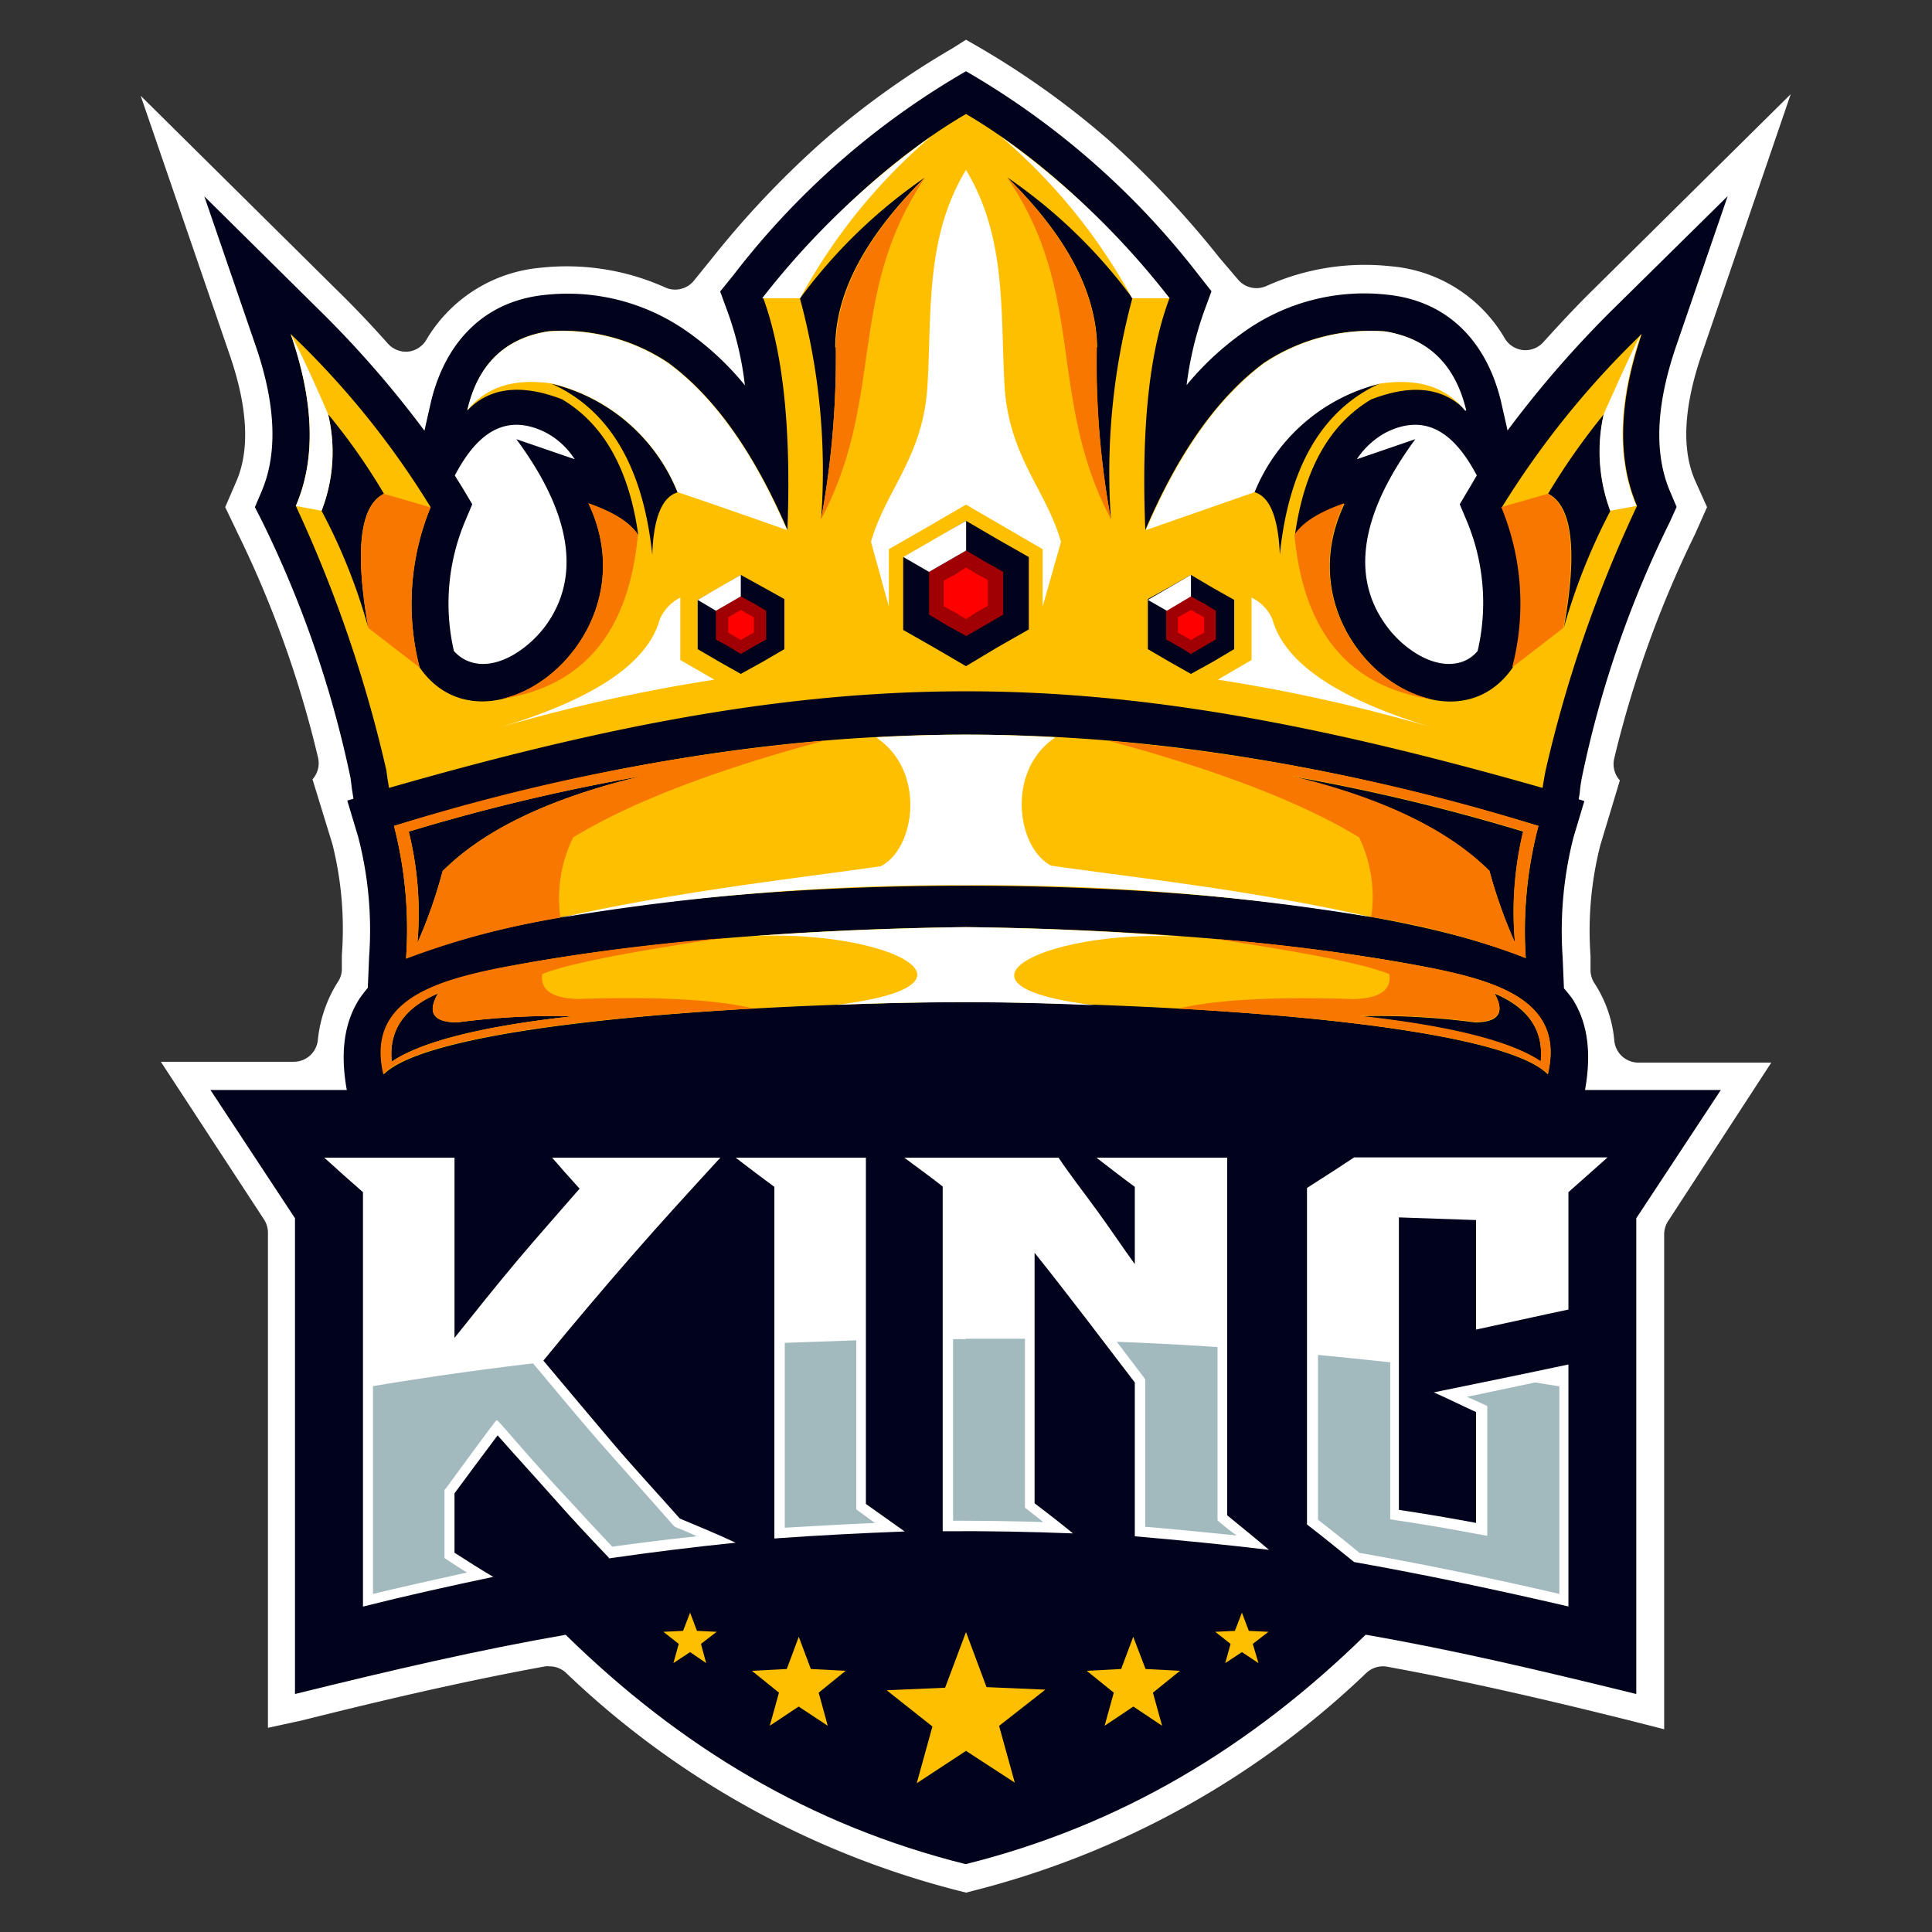 <svg id="Layer_1" data-name="Layer 1" xmlns="http://www.w3.org/2000/svg" viewBox="0 0 160 160"><rect x="0" y="0" width="160" height="160" fill="#333333" stroke="none"/><defs><style>.cls-1,.cls-3{fill:#fff;}.cls-1,.cls-2,.cls-4,.cls-5,.cls-6,.cls-7,.cls-8{fill-rule:evenodd;}.cls-2{fill:#01031c;}.cls-4{fill:#a2b9be;}.cls-5{fill:#ffbf01;}.cls-6{fill:#f87700;}.cls-7{fill:#a00003;}.cls-8{fill:red;}</style></defs><path class="cls-1" d="M25,142.48c5.47-1.37,12.7-3.12,20.16-4.48a2.19,2.19,0,0,1,.36,0,2,2,0,0,1,1.36.54,73,73,0,0,0,32.58,18.06l.55.14.53-.14a73,73,0,0,0,32.62-18.06,2,2,0,0,1,1.72-.51c5.91,1.08,12.12,2.46,20.16,4.47l2.78.71v-41a2,2,0,0,1,.33-1.09L146.69,88h-11a2,2,0,0,1-2-1.82,10.35,10.35,0,0,0-1.61-4.7l0,0a2,2,0,0,1-.36-1.08l0-1.23a28.8,28.8,0,0,1,.81-9.17l1.62-5.37a2,2,0,0,1-.47-1.8,89.41,89.41,0,0,1,6.68-18.56L141.37,42l-1-2.23c-1.12-2.58-.93-6.08.55-10.41l7.38-21.56-16.17,16c-1.55,1.51-3,3.08-4.33,4.55a2,2,0,0,1-1.68.64,2,2,0,0,1-1.52-1,12.08,12.08,0,0,0-9.43-5.94,19.83,19.83,0,0,0-10.3,1.64,2,2,0,0,1-2.37-.57L101,21.36a79.78,79.78,0,0,0-9.15-9.73A69.69,69.69,0,0,0,81.13,3.94L80,3.29,78.88,4a69.31,69.31,0,0,0-10.73,7.69A77,77,0,0,0,59,21.35l-1.53,1.89a2,2,0,0,1-2.37.57,19.87,19.87,0,0,0-10.29-1.64,12.23,12.23,0,0,0-9.49,5.95,2,2,0,0,1-1.53,1,2,2,0,0,1-1.67-.67c-1.38-1.55-2.83-3.08-4.31-4.52l-16.16-16,7.4,21.54c1.47,4.3,1.65,7.8.52,10.4L18.65,42l1.05,2.19a88.55,88.55,0,0,1,6.64,18.56,2,2,0,0,1-.46,1.79l1.65,5.37a28.86,28.86,0,0,1,.78,9.2l0,1.21a1.94,1.94,0,0,1-.33,1,.8.8,0,0,1-.09.14,11.11,11.11,0,0,0-1.57,4.69,2,2,0,0,1-2,1.78h-11l8.55,13.07a2,2,0,0,1,.32,1.09v41Z"/><path class="cls-2" d="M46.88,135.38c-7.25,1.26-14.26,2.89-22.45,4.91v-39.4l-7-10.62H34.36L80,66.84l45.65,23.43h16.86l-7,10.62v39.4c-8.15-2-15.15-3.65-22.41-4.91-9.49,9.29-20.28,15.8-33.13,19-12.88-3.21-23.67-9.72-33.13-19Z"/><path class="cls-3" d="M50.42,129c-1.56-1.63-3.11-3.29-4.62-5s-3.07-3.4-4.59-5.13c-1.19,1.59-2.38,3.18-3.57,4.8v4.92c1.08.69,2.13,1.37,3.21,2-3.61.76-7.22,1.56-10.79,2.46V98.73c-1.08-.94-2.13-1.88-3.21-2.86H37.64V110.8c1.73-2.17,3.43-4.3,5.16-6.36s3.47-4,5.2-6c-.76-.83-1.52-1.7-2.28-2.57H59.66c-2.46,2.68-4.91,5.35-7.33,8.13s-4.91,5.71-7.33,8.68c1.88,2.24,3.76,4.48,5.63,6.69s3.79,4.26,5.67,6.39c1.55.65,3.07,1.27,4.62,2q-5.25.54-10.5,1.3Zm82.72-33.15h-21c-1.3.87-2.6,1.7-3.9,2.53v27.87c1.3,1,2.6,2.06,3.9,3.11,5.92,1.05,11.83,2.31,17.75,3.68V113c-3.71.79-7.43,1.55-11.15,2.31,1.16.51,2.31,1.09,3.5,1.63v9.18q-3.19-.6-6.39-1.08V100.82l6.39.22v9.07c2.53-.54,5.09-1.12,7.65-1.66V98.73c1.05-.94,2.13-1.88,3.22-2.86Zm-31.51,29.64c1.15.94,2.31,1.88,3.46,2.86-3.71-.44-7.4-.8-11.11-1.12V114.49q-2.06-2.71-4.15-5.43c-1.37-1.77-2.75-3.57-4.15-5.31v10.37c0,3.44,0,6.91,0,10.38,1.05.79,2.13,1.63,3.18,2.49-3.57-.14-7.18-.21-10.79-.18V98.26c-1-.8-2.13-1.59-3.18-2.39H87.66c1,1.48,2.13,2.93,3.18,4.37s2.09,3,3.14,4.45v-6.4c-1.09-.79-2.13-1.62-3.18-2.42h10.83v29.64Zm-29.92-.94,3.21,2.28c-3.61.14-7.22.32-10.79.58V98.29c-1.08-.79-2.13-1.59-3.21-2.42H71.71v28.7Z"/><path class="cls-4" d="M30.89,114.81V132c2.6-.62,5.2-1.2,7.8-1.77-.51-.29-1-.62-1.48-.94l-.4-.26v-5.64l.18-.21c1.16-1.59,2.35-3.22,3.54-4.81l.61-.8.69.76c1.51,1.74,3,3.44,4.58,5.14s2.85,3.1,4.3,4.62c2.31-.32,4.65-.61,7-.86-.54-.26-1.12-.51-1.7-.73l-.14-.07-.14-.14c-1.88-2.14-3.79-4.27-5.67-6.4s-3.79-4.45-5.67-6.69l-.25-.29q-6.83.81-13.21,1.88ZM80,110.87c1.66,0,3.29,0,4.88,0v3.21c0,3.44,0,6.91,0,10.38v.4l.33.25c.39.32.79.61,1.19.94q-3.74-.11-7.47-.11V110.91a9.39,9.39,0,0,1,1,0Zm12.49.25q4.23.16,8.34.44v14.35l.29.25c.43.36.86.69,1.3,1-2.53-.25-5.06-.51-7.58-.72V114.23l-.18-.25-2.17-2.86Zm16.64,1.09c2,.18,4,.4,6,.61v13l.69.11c2.13.32,4.26.68,6.35,1.08l1,.18V116.44l-.47-.22c-.39-.18-.79-.36-1.22-.54l5.66-1.19,2,.32V132c-5.48-1.27-11-2.42-16.56-3.4-1.12-.94-2.28-1.84-3.43-2.75V112.21Zm-44.14-1,5.92-.21v14l.36.26,1.19.87c-2.49.1-5,.25-7.47.39V111.23Z"/><path class="cls-5" d="M80,145l-4.08,2.68,1.3-4.7-3.79-3,4.84-.21L80,135.16l1.7,4.56,4.87.21-3.83,3,1.3,4.7Zm22.85-11.45-.58,1.51-1.63.08,1.27,1-.44,1.59,1.38-.91,1.37.91-.47-1.59,1.3-1-1.63-.08Zm-9,2-1,2.67-2.85.15,2.24,1.81-.76,2.74,2.38-1.59,2.38,1.59-.76-2.74,2.24-1.81-2.85-.15Zm-36.7-2,.57,1.51,1.63.08-1.3,1,.43,1.59-1.33-.91-1.38.91.44-1.59-1.27-1,1.63-.08Zm9,2,1,2.67,2.88.15-2.23,1.81.75,2.74-2.41-1.59-2.39,1.59.76-2.74-2.24-1.81,2.89-.15Z"/><path class="cls-2" d="M80,86c-10.14.11-20.53.5-30.64,1.63A89.43,89.43,0,0,0,38.58,89.4c-5,1.23-6.17,2.24-8.48,5.68-1.27-3.48-2.78-8.57-.33-12.37a10.2,10.2,0,0,1,.69-.9l.11-2.6a30.61,30.61,0,0,0-.91-9.91l-.9-3,.51-.15-.07-.47c-.08-.43-.11-.86-.18-1.3a89.71,89.71,0,0,0-7.3-21.18L21.11,42l.54-1.27c1.63-3.79.83-8.28-.47-12.07l-4.26-12.4,9.32,9.22a85.9,85.9,0,0,1,8.91,10.19l.54-2.39c1.16-4.84,4.3-8.31,9.38-8.85a17.19,17.19,0,0,1,12,3.14,23.74,23.74,0,0,1,4.62,4.34,26.78,26.78,0,0,0-1.44-6.11l-.61-1.66,1.11-1.37A65.66,65.66,0,0,1,80,5.9,66.17,66.17,0,0,1,99.25,22.75l1.08,1.37-.61,1.66a28.45,28.45,0,0,0-1.45,6.11,24.24,24.24,0,0,1,4.66-4.34,17.15,17.15,0,0,1,12-3.14c5.08.54,8.22,4,9.38,8.85l.54,2.39a88.46,88.46,0,0,1,8.88-10.19l9.35-9.22-4.26,12.4c-1.3,3.79-2.13,8.28-.51,12.07l.54,1.27-.57,1.26A87.92,87.92,0,0,0,131,64.42a11.93,11.93,0,0,0-.18,1.3l-.08.47.47.15-.9,3a31.46,31.46,0,0,0-.9,9.91l.11,2.6a10.51,10.51,0,0,1,.72.9c2.42,3.8.9,8.89-.36,12.37-2.31-3.44-3.5-4.45-8.48-5.68a89.75,89.75,0,0,0-10.79-1.73C100.55,86.54,90.15,86.15,80,86Zm42.3-46.63c-1.59-3-3.86-5.35-7.47-3.58a6.69,6.69,0,0,0-2.46,2.24l4.84-1.66c-3.07,4.19-6.21,10.3-2.38,15.47,1.22,1.7,3.68,3.54,5.88,3.07a2.87,2.87,0,0,0,1.66-1,17.54,17.54,0,0,0-.87-10.7l-.61-1.45.79-1.33c.22-.36.4-.69.62-1.05Zm-84.63,0c1.58-3,3.86-5.35,7.47-3.58a6.37,6.37,0,0,1,2.45,2.24l-4.83-1.66c3.1,4.19,6.2,10.3,2.41,15.47-1.26,1.7-3.68,3.54-5.88,3.07a3.11,3.11,0,0,1-1.7-1,17.55,17.55,0,0,1,.91-10.7l.61-1.45-.79-1.33c-.22-.36-.44-.69-.65-1.05Z"/><path class="cls-5" d="M33.63,79.35a34.37,34.37,0,0,0-1-10.95c16.57-5,32-7.56,47.39-7.56s30.79,2.53,47.39,7.56a34.23,34.23,0,0,0-1.05,10.95c-9.67-3.94-28-6-46.34-6s-36.7,2.1-46.38,6Zm65-31.74-1.77,1-1.8,1v4.15l1.8,1.05,1.77,1,1.81-1,1.77-1.05V49.68l-1.77-1Zm-37.28,0,1.81,1,1.8,1v4.15l-1.8,1.05-1.81,1-1.77-1-1.8-1.05V49.68l1.8-1ZM80,55.17l-2.6-1.52-2.6-1.48v-6l2.6-1.48L80,43.13l2.6,1.52,2.6,1.48v6l-2.6,1.48Zm23.86-14.42c1.3.36,2,2.09,2.13,5.17.75-7.27,3.53-12,8.3-14.17a15.11,15.11,0,0,0-10.43,9Zm-13-12c-.07-4.56-2.53-9.22-7.44-14.06a43,43,0,0,1,10.36,10A55.5,55.5,0,0,0,92,43a71.54,71.54,0,0,1-1.19-14.24Zm37.35,12.14c2,1,2.45,4.74,1.3,11.1a50.21,50.21,0,0,1,3.86-9.69,14.08,14.08,0,0,1-.54-8,55.91,55.91,0,0,0-4.62,6.58Zm-4.87,31.2a41,41,0,0,0,2.13,6,28.36,28.36,0,0,1,.68-9.22,164.36,164.36,0,0,0-19.23-4.59c7.54,1.81,13,4.45,16.42,7.85Zm-1.23,12.58c2,0,2.56-.8,1.66-2.39,2.82,1.19,4.08,3.07,3.83,5.64-2.46-1.66-7.47-2.93-15-3.76a60.36,60.36,0,0,1,9.53.51ZM80,9.44c5.77,3.4,11.4,8.46,16.85,15.26-1.69,4.48-2.34,10.84-2,19.19,2.75-6.43,6-11,9.82-13.84a15.91,15.91,0,0,1,10-2.61c3.57.58,5.81,2.75,6.71,6.55-1.87-1.92-4.47-2.21-7.83-.91-3.46,2.06-5.56,5.82-6.31,11.25.65-1,2-1.88,4.11-2.61-5.38,11.24,8.45,21.51,13.93,13.56a20.89,20.89,0,0,0-.9-13.27,73.58,73.58,0,0,1,11.58-14.35q-2.86,8.46-.39,14.24A107.79,107.79,0,0,0,128,63.81c-.11.54-.18,1-.25,1.44-18.62-5.31-33.21-8-47.75-8s-29.12,2.64-47.78,8c-.08-.43-.15-.9-.22-1.44A109.65,109.65,0,0,0,24.5,41.9q2.49-5.79-.43-14.24A71.14,71.14,0,0,1,35.66,42a21.1,21.1,0,0,0-.91,13.27c5.49,7.95,19.31-2.32,14-13.56,2.09.73,3.46,1.59,4.11,2.61-.75-5.43-2.85-9.19-6.31-11.25-3.36-1.3-6-1-7.83.91.86-3.8,3.1-6,6.71-6.55a15.79,15.79,0,0,1,9.92,2.61c3.83,2.82,7.08,7.41,9.86,13.84.32-8.35-.36-14.71-2-19.19C68.61,17.9,74.2,12.84,80,9.44Zm0,67.34c14,.15,28.29,1.34,38.58,3.4,5.74,1.16,11,2.89,9.6,8.79-3.72-3.8-25.91-5.79-48.18-6-22.3.21-44.46,2.2-48.22,6-1.37-5.9,3.87-7.63,9.6-8.79C51.68,78.12,66,76.93,80,76.78Zm-23.89-36c-1.26.36-2,2.09-2.09,5.17-.76-7.27-3.54-12-8.34-14.17a15,15,0,0,1,10.43,9Zm13.06-12c0-4.56,2.53-9.22,7.4-14.06a43,43,0,0,0-10.32,10A54.5,54.5,0,0,1,68,43a74,74,0,0,0,1.22-14.24ZM31.79,40.89c-2,1-2.41,4.74-1.29,11.1a47.81,47.81,0,0,0-3.87-9.69,13.42,13.42,0,0,0,.54-8,50.52,50.52,0,0,1,4.62,6.58Zm4.88,31.2a40.24,40.24,0,0,1-2.1,6,28.16,28.16,0,0,0-.72-9.22,164.92,164.92,0,0,1,19.27-4.59c-7.58,1.81-13.06,4.45-16.45,7.85Zm1.22,12.58q-3,0-1.62-2.39c-2.82,1.19-4.08,3.07-3.83,5.64,2.46-1.66,7.47-2.93,15-3.76a60.84,60.84,0,0,0-9.57.51Z"/><path class="cls-1" d="M72.61,61.06c2.46-.14,5-.22,7.4-.22s4.91.08,7.4.22c-4.12,2.75-3.21,9.15-.36,10.63,7.61,1.08,16.42,2,26.52,4.26A196.83,196.83,0,0,0,80,73.31,197.06,197.06,0,0,0,46.41,76c10.11-2.24,19-3.18,26.53-4.26,2.88-1.48,3.75-7.88-.33-10.63Zm28.26-4.77a137.93,137.93,0,0,1,17.68,3.94c-7.75-2.35-12.16-5.31-13.17-8.93a3.56,3.56,0,0,0-1.73-1.81v5.17l-2.49,1.45ZM80,14.07c3.43,5.71,2.82,11.89,3.21,18.15.44,5.71,3.43,8.38,4.66,12.65l-1.52,5.35V45.48l-3.17-1.84L80,41.79l-3.18,1.85-3.21,1.84v4.74l-1.48-5.35c1.23-4.27,4.23-6.94,4.66-12.65C77.2,26,76.55,19.78,80,14.07ZM80,83c3.57,0,7.15.1,10.65.25h0c-13.61-1.63-3.86-6.29,7-5.68C92,77.11,86,76.86,80,76.78c-6,.08-12,.33-17.72.76,10.9-.61,20.64,4,7,5.68h0C72.83,83.07,76.4,83,80,83ZM135.52,41.9l-2.17.4a14.08,14.08,0,0,1-.54-8c1.34-3,2.35-5.24,3.1-6.65q-2.86,8.46-.39,14.24ZM96.86,24.7h-3.1a47.31,47.31,0,0,0-10.9-13.41,65.88,65.88,0,0,1,14,13.41ZM121.33,34c-1.62-2-3.93-2.68-7-2.24a15.11,15.11,0,0,0-10.43,9l-9,3.14c2.75-6.43,6-11,9.82-13.84a15.91,15.91,0,0,1,10-2.61c3.57.58,5.81,2.75,6.71,6.55ZM59.15,56.29a138.74,138.74,0,0,0-17.72,3.94c7.8-2.35,12.2-5.31,13.21-8.93a3.64,3.64,0,0,1,1.7-1.81v5.17l2.52,1.45ZM24.5,41.9l2.13.4a13.42,13.42,0,0,0,.54-8c-1.29-3-2.34-5.24-3.1-6.65Q27,36.12,24.5,41.9ZM63.16,24.7h3.1A47.31,47.31,0,0,1,77.12,11.29a66.71,66.71,0,0,0-14,13.41ZM38.69,34c1.59-2,3.93-2.68,7-2.24a15,15,0,0,1,10.43,9s3,1,9.06,3.14c-2.78-6.43-6-11-9.86-13.84a15.79,15.79,0,0,0-9.92-2.61c-3.61.58-5.85,2.75-6.71,6.55Z"/><path class="cls-6" d="M33.63,79.35a34.37,34.37,0,0,0-1-10.95,168.43,168.43,0,0,1,35.59-7.05q-13.69,3.69-20.75,8A11.44,11.44,0,0,0,46.41,76a66,66,0,0,0-12.78,3.4Zm92.72,0A34.23,34.23,0,0,1,127.4,68.4a169.29,169.29,0,0,0-35.59-7.05q13.69,3.69,20.75,8a11.43,11.43,0,0,1,1,6.58,65,65,0,0,1,12.78,3.4ZM92,43C86.69,32.9,90,24.34,83.4,14.69c4.91,4.84,7.37,9.5,7.44,14.06A71.54,71.54,0,0,0,92,43Zm33.2,12.29s1.45-1.09,4.26-3.29c1.15-6.36.72-10.09-1.3-11.1L124.33,42a20.89,20.89,0,0,1,.9,13.27Zm-18-11c.75,8.09,4.54,12.61,11.4,13.62h0c-5.56-1.15-11-8.46-7.29-16.23-2.09.73-3.46,1.59-4.11,2.61Zm-7.08,33.39c8,1.2,13,2.17,14.94,3,.18,1.34-.83,2-3,2.06-6.71-.22-11.55.07-14.47.79,15.26.84,27.89,2.64,30.6,5.43,1.41-5.9-3.86-7.63-9.6-8.79a172.33,172.33,0,0,0-18.48-2.46Zm23.21-5.63a41,41,0,0,0,2.13,6,28.36,28.36,0,0,1,.68-9.22,164.36,164.36,0,0,0-19.23-4.59c7.54,1.81,13,4.45,16.42,7.85Zm-1.23,12.58c2,0,2.56-.8,1.66-2.39,2.82,1.19,4.08,3.07,3.83,5.64-2.46-1.66-7.47-2.93-15-3.76a60.36,60.36,0,0,1,9.53.51ZM68,43c5.34-10.09,2.09-18.65,8.62-28.3-4.87,4.84-7.36,9.5-7.4,14.06A74,74,0,0,1,68,43ZM34.75,55.28,30.5,52c-1.12-6.36-.69-10.09,1.29-11.1,0,0,1.3.36,3.87,1.12a21.1,21.1,0,0,0-.91,13.27Zm18.08-11c-.75,8.09-4.54,12.61-11.4,13.62h0c5.52-1.15,11-8.46,7.29-16.23,2.09.73,3.46,1.59,4.11,2.61Zm7.08,33.39c-8,1.2-13,2.17-15,3-.18,1.34.83,2,3,2.06,6.68-.22,11.52.07,14.47.79-15.3.84-27.89,2.64-30.64,5.43-1.37-5.9,3.87-7.63,9.6-8.79a173.17,173.17,0,0,1,18.52-2.46ZM36.67,72.09a40.24,40.24,0,0,1-2.1,6,28.16,28.16,0,0,0-.72-9.22,164.92,164.92,0,0,1,19.27-4.59c-7.58,1.81-13.06,4.45-16.45,7.85Zm1.22,12.58q-3,0-1.62-2.39c-2.82,1.19-4.08,3.07-3.83,5.64,2.46-1.66,7.47-2.93,15-3.76a60.84,60.84,0,0,0-9.57.51Z"/><polygon class="cls-7" points="80.01 52.67 78.46 51.81 76.94 50.9 76.94 49.13 76.94 47.36 78.46 46.49 80.01 45.59 81.53 46.49 83.08 47.36 83.08 49.13 83.08 50.9 81.53 51.81 80.01 52.67"/><polygon class="cls-7" points="61.35 49.39 62.4 49.96 63.45 50.58 63.45 51.77 63.45 52.96 62.4 53.54 61.35 54.16 60.34 53.54 59.29 52.96 59.29 51.77 59.29 50.58 60.34 49.96 61.35 49.39"/><polygon class="cls-7" points="98.63 49.39 99.68 49.96 100.69 50.58 100.69 51.77 100.69 52.96 99.68 53.54 98.63 54.16 97.62 53.54 96.58 52.96 96.58 51.77 96.58 50.58 97.62 49.96 98.63 49.39"/><path class="cls-1" d="M61.35,47.61l-3.57,2.07,1.51.9,2.06-1.19Zm33.71,2.07,3.57-2.07v1.78l-2,1.19ZM74.81,46.13l5.2-3v2.46l-3.07,1.77Z"/><path class="cls-8" d="M98.63,50.51l.54.32.55.29v1.27l-.55.29-.54.32-.54-.32-.54-.29V51.12l.54-.29Zm-37.28,0,.54.32.54.29v1.27l-.54.29-.54.32-.54-.32-.5-.29V51.12l.5-.29ZM80,51.27l-.9-.55-.94-.5V48.08l.94-.5L80,47l.9.54.91.5v2.14l-.91.5Z"/></svg>